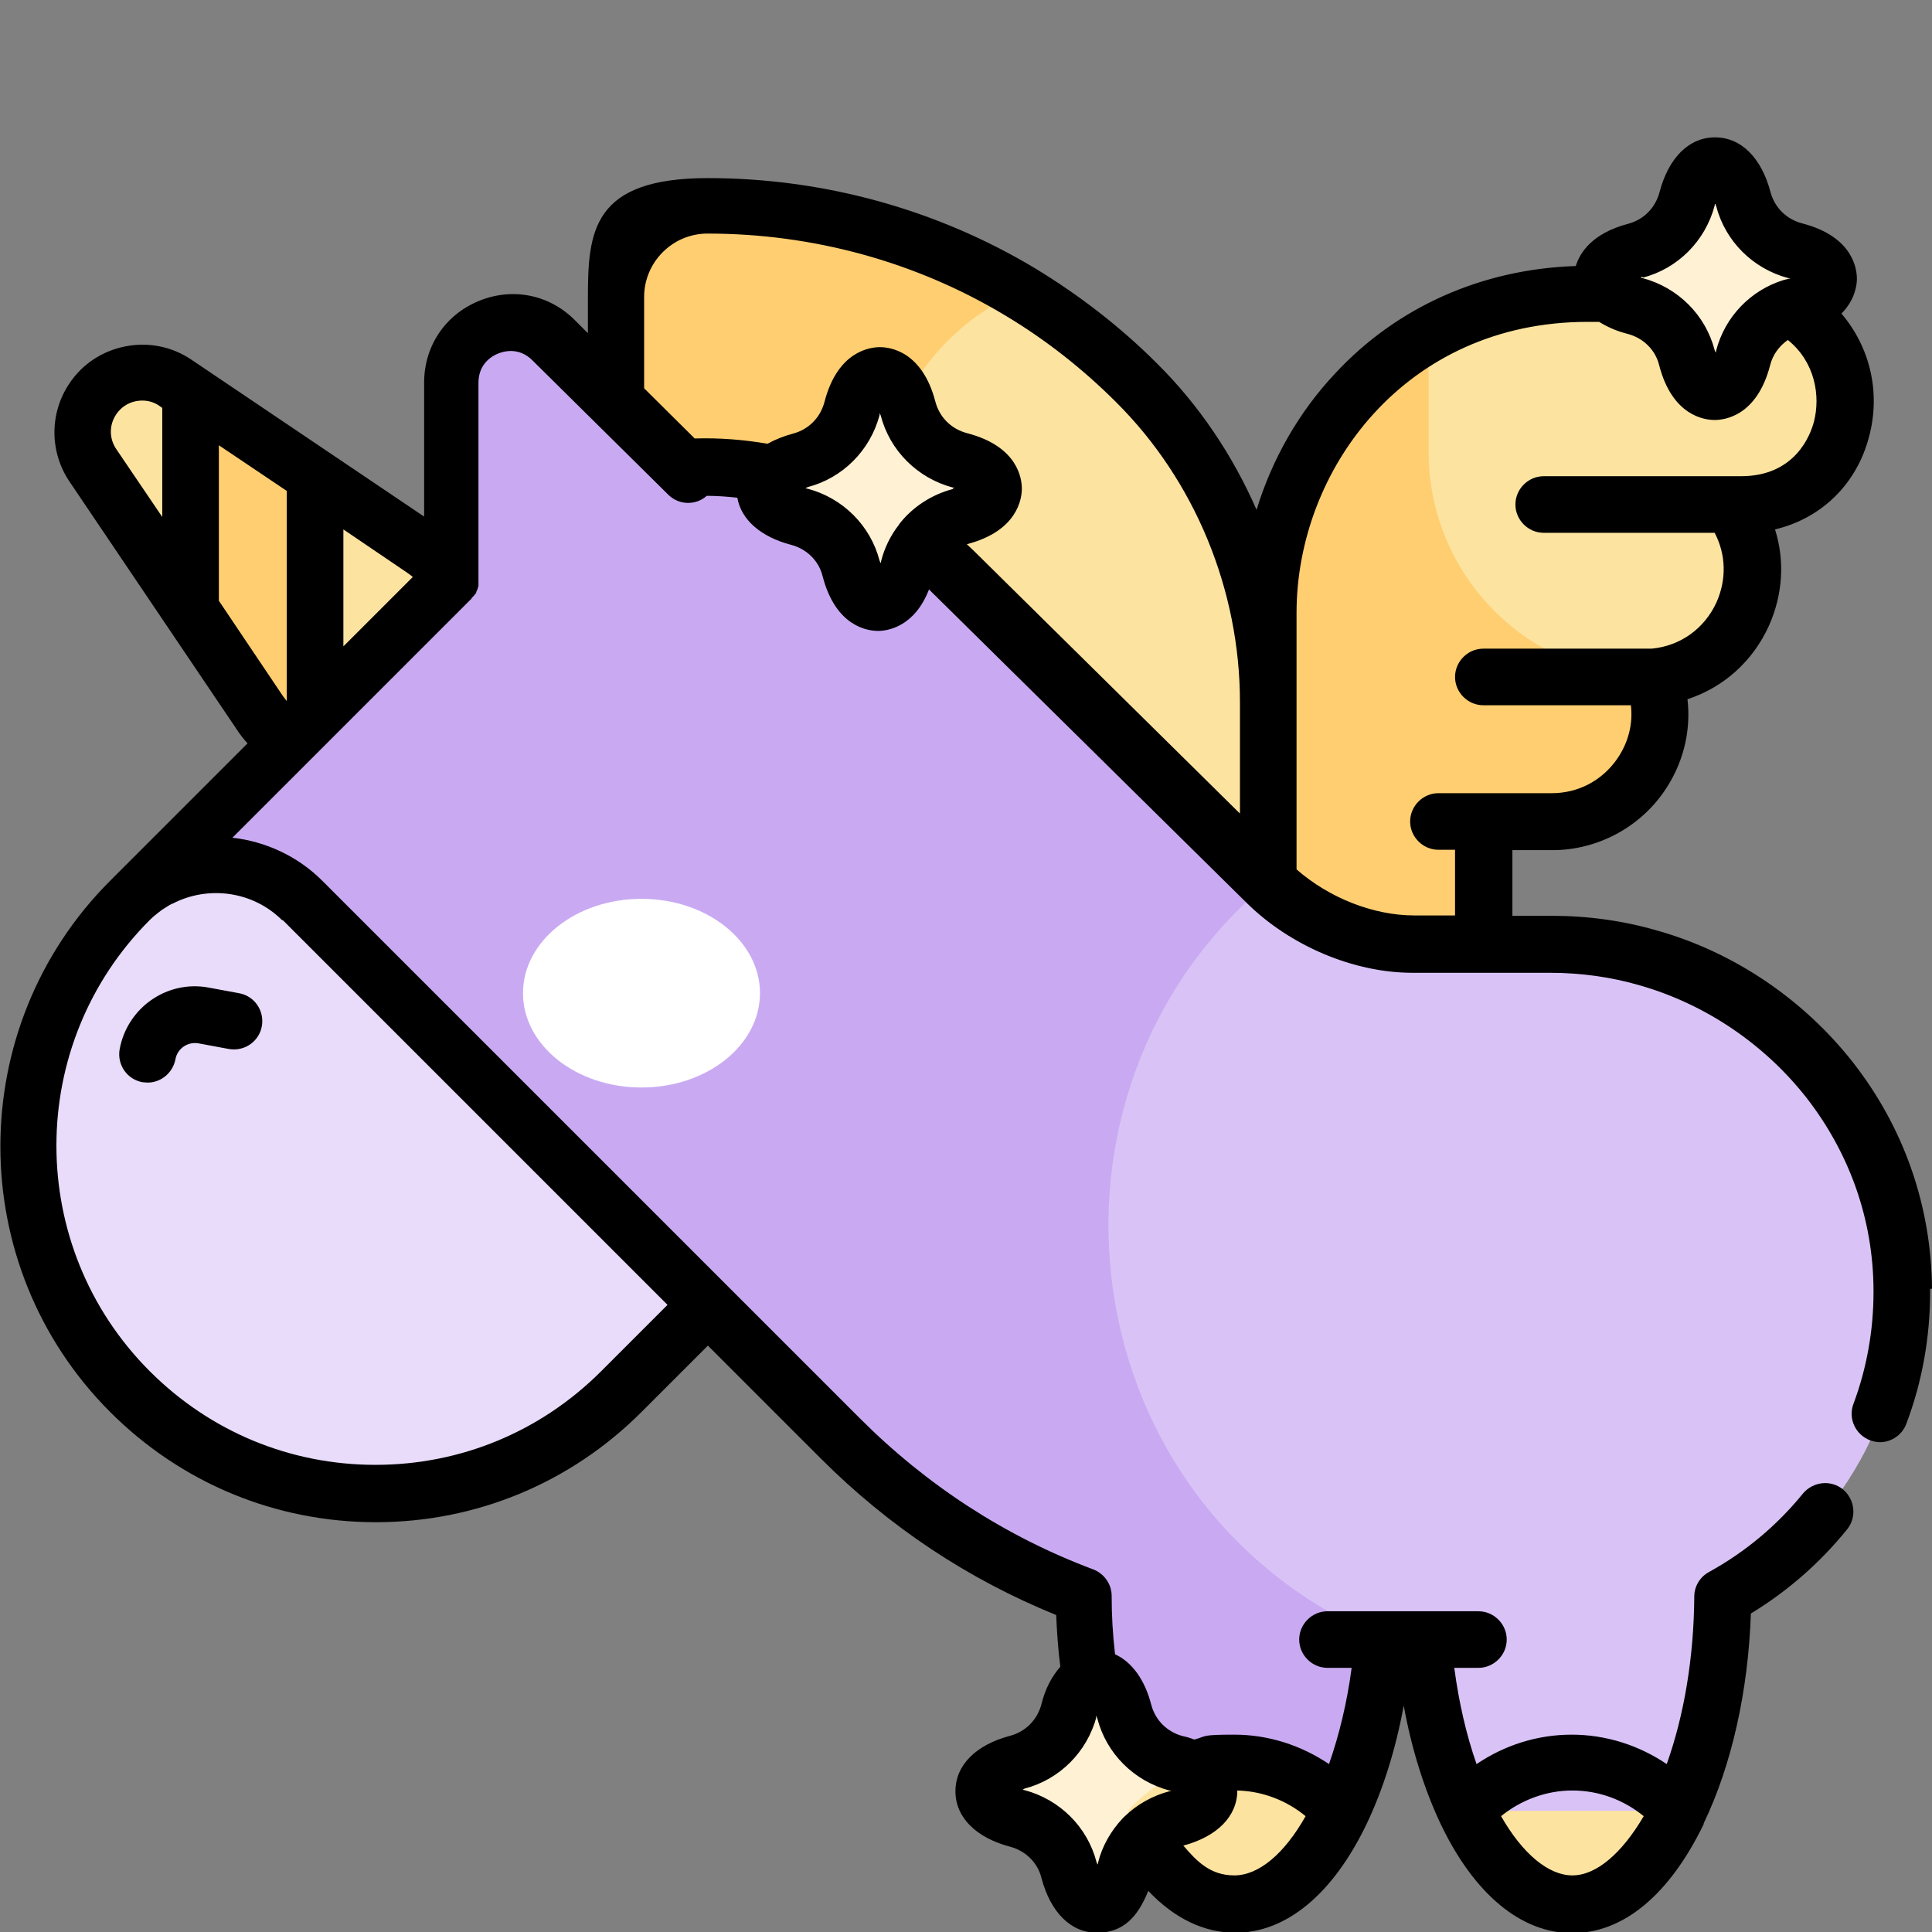 <svg xmlns="http://www.w3.org/2000/svg" viewBox="0 0 512 512" id="uni3">
  <rect x="0" y="0" width="512" height="512" fill="#808080" stroke="none"/>
  <defs>
    <style>
      .cls-1 { fill: #c9aaf2; }
      .cls-2 { fill: #fce3a0; }
      .cls-3 { fill: #fff1d4; }
      .cls-4 { fill: #fff; }
      .cls-5 { fill: #d9c3f6; }
      .cls-6 { fill: #e9dcfa; }
      .cls-8 { fill: #ffce71; }
    </style>
  </defs>

  <g class="fill">
    <path class="cls-2" d="M416.7,467c-11.2,0-21.3,5-28.2,12.8,7.2,15.1,17.2,24.7,28.2,24.7s20.9-9.8,28.1-24.7c-6.9-7.8-16.9-12.8-28.1-12.8ZM112,145.5l-28.5-19.3h-10.7l-22.3-22.3-4-2.7c-6.3-4.2-14.6-3.4-20,1.9-5.3,5.3-6.1,13.7-1.9,20l25.9,38.4h12.5l20.5,38.8c11.9,4.6,26.3,1.6,35.3-9.4.4-.5.8-1,1.1-1.5v-36.4c-2.2-3-4.8-5.6-7.9-7.6Z"/>
    <path class="cls-8" d="M187.5,54.5c-13.4,0-24.3,10.9-24.3,24.3v154.9h107V77.3c-24.8-14.9-53.2-22.8-82.8-22.8Z"/>
    <path class="cls-2" d="M336.2,186.2c0-31.8-12.4-62.4-35-84.8-9.3-9.2-19.6-17.3-30.9-24.1-21.3,9.2-37,30.4-37,56.3v100.1h142.9l-40-47.5h0ZM460.4,77.7h-39.7c-15.8,0-29.5,3.2-42.2,10.7l-26.9,91h86.5c6.8-.5,13.1-3.4,17.9-8.2,5.2-5.2,8.4-12.3,8.4-20.2s-2.2-12.4-5.8-17.2h2.9c15.8,0,27.5-11.7,27.5-27.5s-3-14.8-8.1-19.9c-5.3-5.3-12.4-8.6-20.4-8.6h0Z"/>
    <path class="cls-8" d="M438.2,179.4c-32.9,0-59.6-26.7-59.6-59.6v-31.4c-25.4,14.9-42.4,42.4-42.4,73.9v71.3l57.1,60v-76h18.1c7.9,0,15-3.2,20.2-8.4,5.2-5.2,8.4-12.3,8.4-20.2,0-3.4-.6-6.7-1.7-9.8h0Z"/>
    <path class="cls-8" d="M50.5,103.9v57.6l18.3,27.2c3.8,5.6,9,9.5,14.7,11.7v-74.2l-33-22.3h0Z"/>
    <path class="cls-5" d="M437.4,253.9c-8.5-2.5-17.3-3.7-26.2-3.7h-36.4c-12.7,0-27.8-5.6-38.7-16.4h-42.6v200.6h83.7c1.4,17.3,5.4,33.2,11.3,45.5h56.3c7.2-14.9,11.7-35,11.9-56.8,28.7-15.8,48.1-46.4,47.8-81.5-.3-41.7-28.8-76.6-67.1-87.7h0Z"/>
    <path class="cls-1" d="M336.2,233.7l-83.4-82.3c-18.8-18.6-44.4-29.3-71.6-27.5l-34.2-34c-10-9.9-27.1-2.8-27.1,11.3v51.9l-85.4,85.4,107.1,107.3h46l35.2,35.2c18.6,18.6,40.5,32.7,64.5,41.7.2,21.7,4.6,42.1,11.8,57.1h56.3c5.9-12.3,10-28.3,11.4-45.5-83.5-34.4-97.8-144.7-30.5-200.6Z"/>
    <path class="cls-6" d="M34.5,238.5c-36,36-36,94.3,0,130.2,36,36,94.3,36,130.2,0l22.9-22.9-107.3-107.3c-12.6-12.6-33.1-12.6-45.8,0Z"/>
    <path class="cls-3" d="M475.6,66.4c-6.7-1.8-12-7-13.7-13.7-1.3-5.2-4.1-8.9-7.4-8.9s-6.1,3.7-7.4,8.9c-1.8,6.7-7,12-13.7,13.7-5.2,1.3-8.9,4.1-8.9,7.4s3.7,6.1,8.9,7.4c6.7,1.8,12,7,13.7,13.7,1.3,5.2,4.1,8.9,7.4,8.9s6.1-3.7,7.4-8.9c1.8-6.7,7-12,13.7-13.7,5.2-1.3,8.9-4.1,8.9-7.4,0-3.3-3.7-6.1-8.9-7.4ZM254.4,122.1c-6.7-1.8-12-7-13.7-13.7-1.3-5.2-4.1-8.9-7.4-8.9s-6.1,3.7-7.4,8.9c-1.8,6.7-7,12-13.7,13.7-5.2,1.3-8.9,4.1-8.9,7.4s3.7,6.1,8.9,7.4c6.7,1.8,12,7,13.7,13.7,1.3,5.2,4.1,8.9,7.4,8.9s6.1-3.7,7.4-8.9c1.8-6.7,7-12,13.7-13.7,5.2-1.3,8.9-4.1,8.9-7.4,0-3.3-3.7-6.1-8.9-7.4h0ZM311.7,467.1c-6.7-1.8-12-7-13.7-13.7-1.3-5.2-4.1-8.9-7.4-8.9s-6.1,3.7-7.4,8.9c-1.8,6.7-7,12-13.7,13.7-5.2,1.3-8.9,4.1-8.9,7.4s3.7,6.1,8.9,7.4c6.7,1.8,12,7,13.7,13.7,1.3,5.2,4.1,8.9,7.4,8.9s6.1-3.7,7.4-8.9c1.8-6.7,7-12,13.7-13.7,5.2-1.3,8.9-4.1,8.9-7.4,0-3.3-3.7-6.1-8.9-7.4Z"/>
    <path class="cls-2" d="M327.2,467c-11.2,0-21.3,5-28.2,12.8,7.2,15.1,17.2,24.7,28.2,24.7s20.9-9.6,28.1-24.7c-6.9-7.8-16.9-12.8-28.1-12.8h0Z"/>
    <ellipse class="cls-4" cx="170" cy="263.2" rx="31.4" ry="25"/>
  </g>

  <g class="outline">
    <path d="M31.7,278.1c-.7,4.1,2,8,6.1,8.7.4,0,.9.1,1.3.1,3.6,0,6.7-2.6,7.4-6.2.5-2.8,3.2-4.7,6.1-4.2l8.1,1.5c4.1.7,8-2,8.7-6.1.7-4.1-2-8-6.1-8.7l-8.1-1.5c-11-2-21.5,5.4-23.5,16.4ZM512,341.5c-.2-21.9-7.4-42.6-20.9-59.9-13-16.6-31.3-29.1-51.6-34.9-9.2-2.7-18.7-4-28.2-4h-10.5v-17.4h10.6c11.7,0,22.8-5.8,29.5-15.4,5.1-7.3,7.3-16,6.3-24.6,9.5-3.1,17.3-10,21.6-19.5,3.7-8.3,4.2-17.3,1.6-25.5,12.2-2.9,21.6-11.9,24.9-24.5,3.2-11.9.2-23.9-7.3-32.7,3.6-3.6,4.1-7.6,4.1-9.2,0-2.6-1-11.2-14.5-14.7-4.2-1.1-7.3-4.2-8.4-8.3-2.4-9.1-7.8-14.5-14.7-14.5s-12.3,5.4-14.7,14.5c-1.1,4.2-4.2,7.3-8.3,8.4-9.5,2.5-12.8,7.6-13.9,11.2-24.8.8-47.4,10.8-63.8,28.5-9.6,10.2-16.7,22.7-20.8,36.1-6.3-14.4-15.2-27.7-26.4-38.8-9.7-9.7-20.6-18.1-32.3-25.2-26-15.6-56-23.9-86.7-23.9s-31.8,14.2-31.8,31.8v9.3l-3.5-3.5c-6.8-6.8-16.6-8.7-25.5-5-8.9,3.7-14.4,12-14.4,21.6v35.5l-61.7-41.6c-5.2-3.5-11.4-4.7-17.5-3.5-6.1,1.2-11.4,4.7-14.8,9.8-5.3,7.9-5.3,18.1,0,26l44.2,65.5c.9,1.4,1.9,2.7,3,3.9l-36.4,36.4s0,0,0,0,0,0,0,0c-38.8,38.8-38.8,102,0,140.8,18.8,18.8,43.8,29.2,70.4,29.2s51.6-10.4,70.4-29.2l17.6-17.6,29.9,29.9c18.1,18.1,39,32,62.4,41.5.2,4.6.5,9.1,1.1,13.7-2.2,2.5-4,5.8-5,9.9-1.1,4.2-4.2,7.3-8.3,8.4-9.1,2.4-14.5,7.8-14.5,14.7s5.4,12.3,14.5,14.7c4.1,1.1,7.3,4.2,8.3,8.3,2.4,9.1,7.8,14.5,14.7,14.5s10.8-4.1,13.6-11.1c6.9,7.3,14.8,11.1,23.1,11.1,13.5,0,25.9-10.3,34.8-28.9,0,0,0,0,0,0,4.3-9,7.7-19.8,9.8-31.3,2.1,11.6,5.5,22.3,9.8,31.4,0,0,0,0,0,0,8.9,18.6,21.3,28.9,34.9,28.9s25.8-10.3,34.8-28.9c0,0,0-.1,0-.2,7.4-15.4,11.8-35,12.5-55.6,9.7-5.9,18.3-13.4,25.5-22.3,2.6-3.2,2.1-7.9-1.1-10.6-3.2-2.6-7.9-2.1-10.6,1.1-6.9,8.5-15.3,15.5-24.9,20.8-2.4,1.3-3.9,3.8-3.9,6.5-.1,16.1-2.7,31.5-7.3,44.4-7.4-5-16.1-7.8-25.2-7.8s-17.8,2.8-25.2,7.8c-2.7-7.7-4.7-16.4-5.9-25.5h6.4c4.1,0,7.5-3.4,7.5-7.5s-3.4-7.5-7.5-7.5h-40c-4.1,0-7.5,3.4-7.5,7.5s3.4,7.5,7.5,7.5h6.4c-1.2,9.1-3.3,17.8-6,25.5-7.4-5-16.1-7.8-25.1-7.8s-7.2.4-10.6,1.3c-1-.4-2-.7-3-.9-4.2-1.1-7.3-4.2-8.4-8.3-1.7-6.7-5.2-11.4-9.6-13.4-.6-5.1-.9-10.3-.9-15.5,0-3.1-2-5.9-4.9-7-23.2-8.7-44-22.2-61.8-40l-35.2-35.2s0,0,0,0l-107.3-107.3c-6.6-6.6-15.1-10.4-23.8-11.4l63.4-63.4s0,0,0-.1c0-.1.2-.2.3-.3,0,0,.1-.2.2-.2,0-.1.2-.2.3-.4,0,0,.1-.2.2-.2,0-.1.2-.2.2-.4,0,0,0-.2.1-.3,0-.1.1-.3.2-.4,0,0,0-.2.1-.3,0-.1,0-.2.1-.4,0-.1,0-.2.1-.3,0-.1,0-.2,0-.4,0-.1,0-.2,0-.3,0-.1,0-.2,0-.4,0-.1,0-.2,0-.3,0-.1,0-.3,0-.4,0,0,0-.1,0-.2v-51.9c0-5.2,3.9-7.2,5.2-7.7,1.2-.5,5.4-1.9,9.1,1.8l36,35.6c2.8,2.8,7.3,2.9,10.2.3,2.7,0,5.4.2,8.1.5,1,5.8,6.2,10.4,14.3,12.5,4.1,1.1,7.3,4.2,8.3,8.3,3.5,13.5,12.1,14.5,14.7,14.5h0c2.3,0,9.6-.9,13.5-11,.2.2.5.5.7.7l83.4,82.3c11.6,11.5,28.5,18.6,44,18.6h36.4c8.2,0,16.3,1.1,24.1,3.4,17.3,5,32.9,15.6,44,29.8,11.4,14.7,17.6,32.2,17.7,50.8v.6c0,10.2-1.8,20.2-5.3,29.6-1.5,3.9.5,8.2,4.4,9.7.9.3,1.8.5,2.6.5,3,0,5.9-1.9,7-4.9,4.2-11.1,6.3-22.9,6.3-34.9v-.8ZM43,137l-12.2-18c-1.9-2.8-1.9-6.4,0-9.2,1.2-1.8,3.1-3.1,5.3-3.5,2.2-.4,4.4,0,6.2,1.3l.7.5v29.1ZM416.7,474.5c6.9,0,13.5,2.4,18.9,6.8-5.8,9.9-12.6,15.7-18.9,15.7s-13.2-5.7-18.9-15.7c5.3-4.3,12-6.8,18.9-6.8ZM328,474.5c6.6.2,12.9,2.6,18,6.8-5.7,10.1-12.5,15.7-18.9,15.7s-10-3.8-13.5-7.9c9-2.4,14.3-7.8,14.3-14.6ZM290.4,455.3c0-.2,0-.4.2-.5,0,.2.1.4.2.6,2.4,9.3,9.7,16.6,19.1,19.1.2,0,.4,0,.5.1-.2,0-.4.1-.5.1-4.5,1.2-8.6,3.5-11.9,6.7,0,0-.1.1-.2.2,0,0,0,0,0,0,0,0-.2.2-.2.2,0,0,0,0-.1.1-3.1,3.3-5.4,7.3-6.5,11.7,0,.2,0,.4-.2.5,0-.2-.1-.4-.2-.6-2.4-9.3-9.7-16.6-19.1-19.1-.2,0-.4-.1-.5-.2.2,0,.4-.1.5-.2,9.3-2.4,16.6-9.7,19.1-19.1ZM74.9,243.8l102,102-17.6,17.6c-16,16-37.2,24.8-59.8,24.8s-43.8-8.8-59.8-24.8c-33-33-33-86.6,0-119.6h0c.7-.7,1.4-1.3,2.2-1.9.6-.5,1.3-1,2-1.4.6-.4,1.1-.7,1.7-1,0,0,0,0,.1,0,0,0,0,0,0,0,9.4-4.9,21.3-3.4,29.1,4.4ZM76,185.8c-.3-.4-.7-.9-1-1.3l-17-25.3v-41.2l18,12.1v55.6ZM91,171.4v-31.1l16.8,11.4c.6.4,1.1.8,1.6,1.2l-18.5,18.5ZM252.5,129.6c-5.7,1.5-10.7,4.8-14.2,9.3,0,0,0,0-.1.2,0,0,0,0,0,0-2.2,2.8-3.8,6.1-4.7,9.6,0,.2,0,.4-.2.5,0-.2-.1-.4-.2-.6-2.4-9.3-9.7-16.6-19.1-19.1-.2,0-.4,0-.5-.2.2,0,.4-.1.5-.2,9.3-2.4,16.6-9.7,19.1-19.1,0-.2,0-.4.1-.5,0,.2.1.4.2.6,2.4,9.3,9.7,16.6,19.1,19.1.2,0,.4,0,.5.1-.2,0-.4.1-.5.1ZM328.7,215.7l-70.6-69.7c-.6-.6-1.3-1.2-1.9-1.8,0,0,0,0,.1,0,0,0,0,0,0,0,13.4-3.5,14.5-12.1,14.5-14.7,0-2.6-1-11.2-14.5-14.7-4.2-1.1-7.3-4.2-8.4-8.3-3.5-13.5-12.1-14.5-14.7-14.5h0c-2.6,0-11.2,1-14.7,14.5-1.1,4.2-4.2,7.3-8.3,8.4-2.6.7-4.8,1.6-6.8,2.7-6.4-1.1-12.9-1.6-19.3-1.4l-13.4-13.3v-24.2c0-9.2,7.5-16.8,16.8-16.8,28,0,55.3,7.5,78.9,21.7,10.7,6.4,20.6,14.2,29.4,23,20.8,20.7,32.8,49.7,32.8,79.5v29.5ZM435.3,73.6c9.3-2.4,16.6-9.7,19.1-19.1,0-.2,0-.4.2-.5,0,.2.1.4.2.6,2.4,9.3,9.7,16.6,19.1,19.1.2,0,.4,0,.5.1-.2,0-.4.1-.5.1-.4.1-.8.2-1.2.3,0,0,0,0,0,0-8.8,2.7-15.6,9.8-17.9,18.7,0,.2,0,.4-.2.5,0-.2-.1-.4-.2-.6h0c-2.4-9.3-9.7-16.6-19.1-19.1-.2,0-.4,0-.5-.2.2,0,.4-.1.5-.2ZM385.7,242.6h-10.9c-10.8,0-22.5-4.6-31.2-12.2v-68c0-37.9,28.8-77.1,77.1-77.1h3.1c1.9,1.2,4.4,2.4,7.6,3.2,4.1,1.1,7.3,4.2,8.3,8.3h0c3.5,13.5,12.1,14.5,14.7,14.5h0c2.6,0,11.2-1,14.7-14.5.7-2.8,2.4-5.1,4.7-6.7,7.2,5.8,8.7,14.8,6.9,21.7-.9,3.4-4.9,14.4-19.3,14.4h-52.3c-4.1,0-7.5,3.4-7.5,7.5s3.4,7.5,7.5,7.5h45.3c3,5.7,3.2,12.3.5,18.4-3.2,7-9.6,11.6-17.2,12.3h-44.6c-4.1,0-7.5,3.4-7.5,7.5s3.4,7.5,7.5,7.5h39.1c.6,5-.7,10-3.7,14.3-4,5.7-10.3,9-17.2,9h-30.1c-4.1,0-7.5,3.4-7.5,7.5s3.4,7.5,7.5,7.5h4.4v17.4Z"/>
  </g>
</svg>
